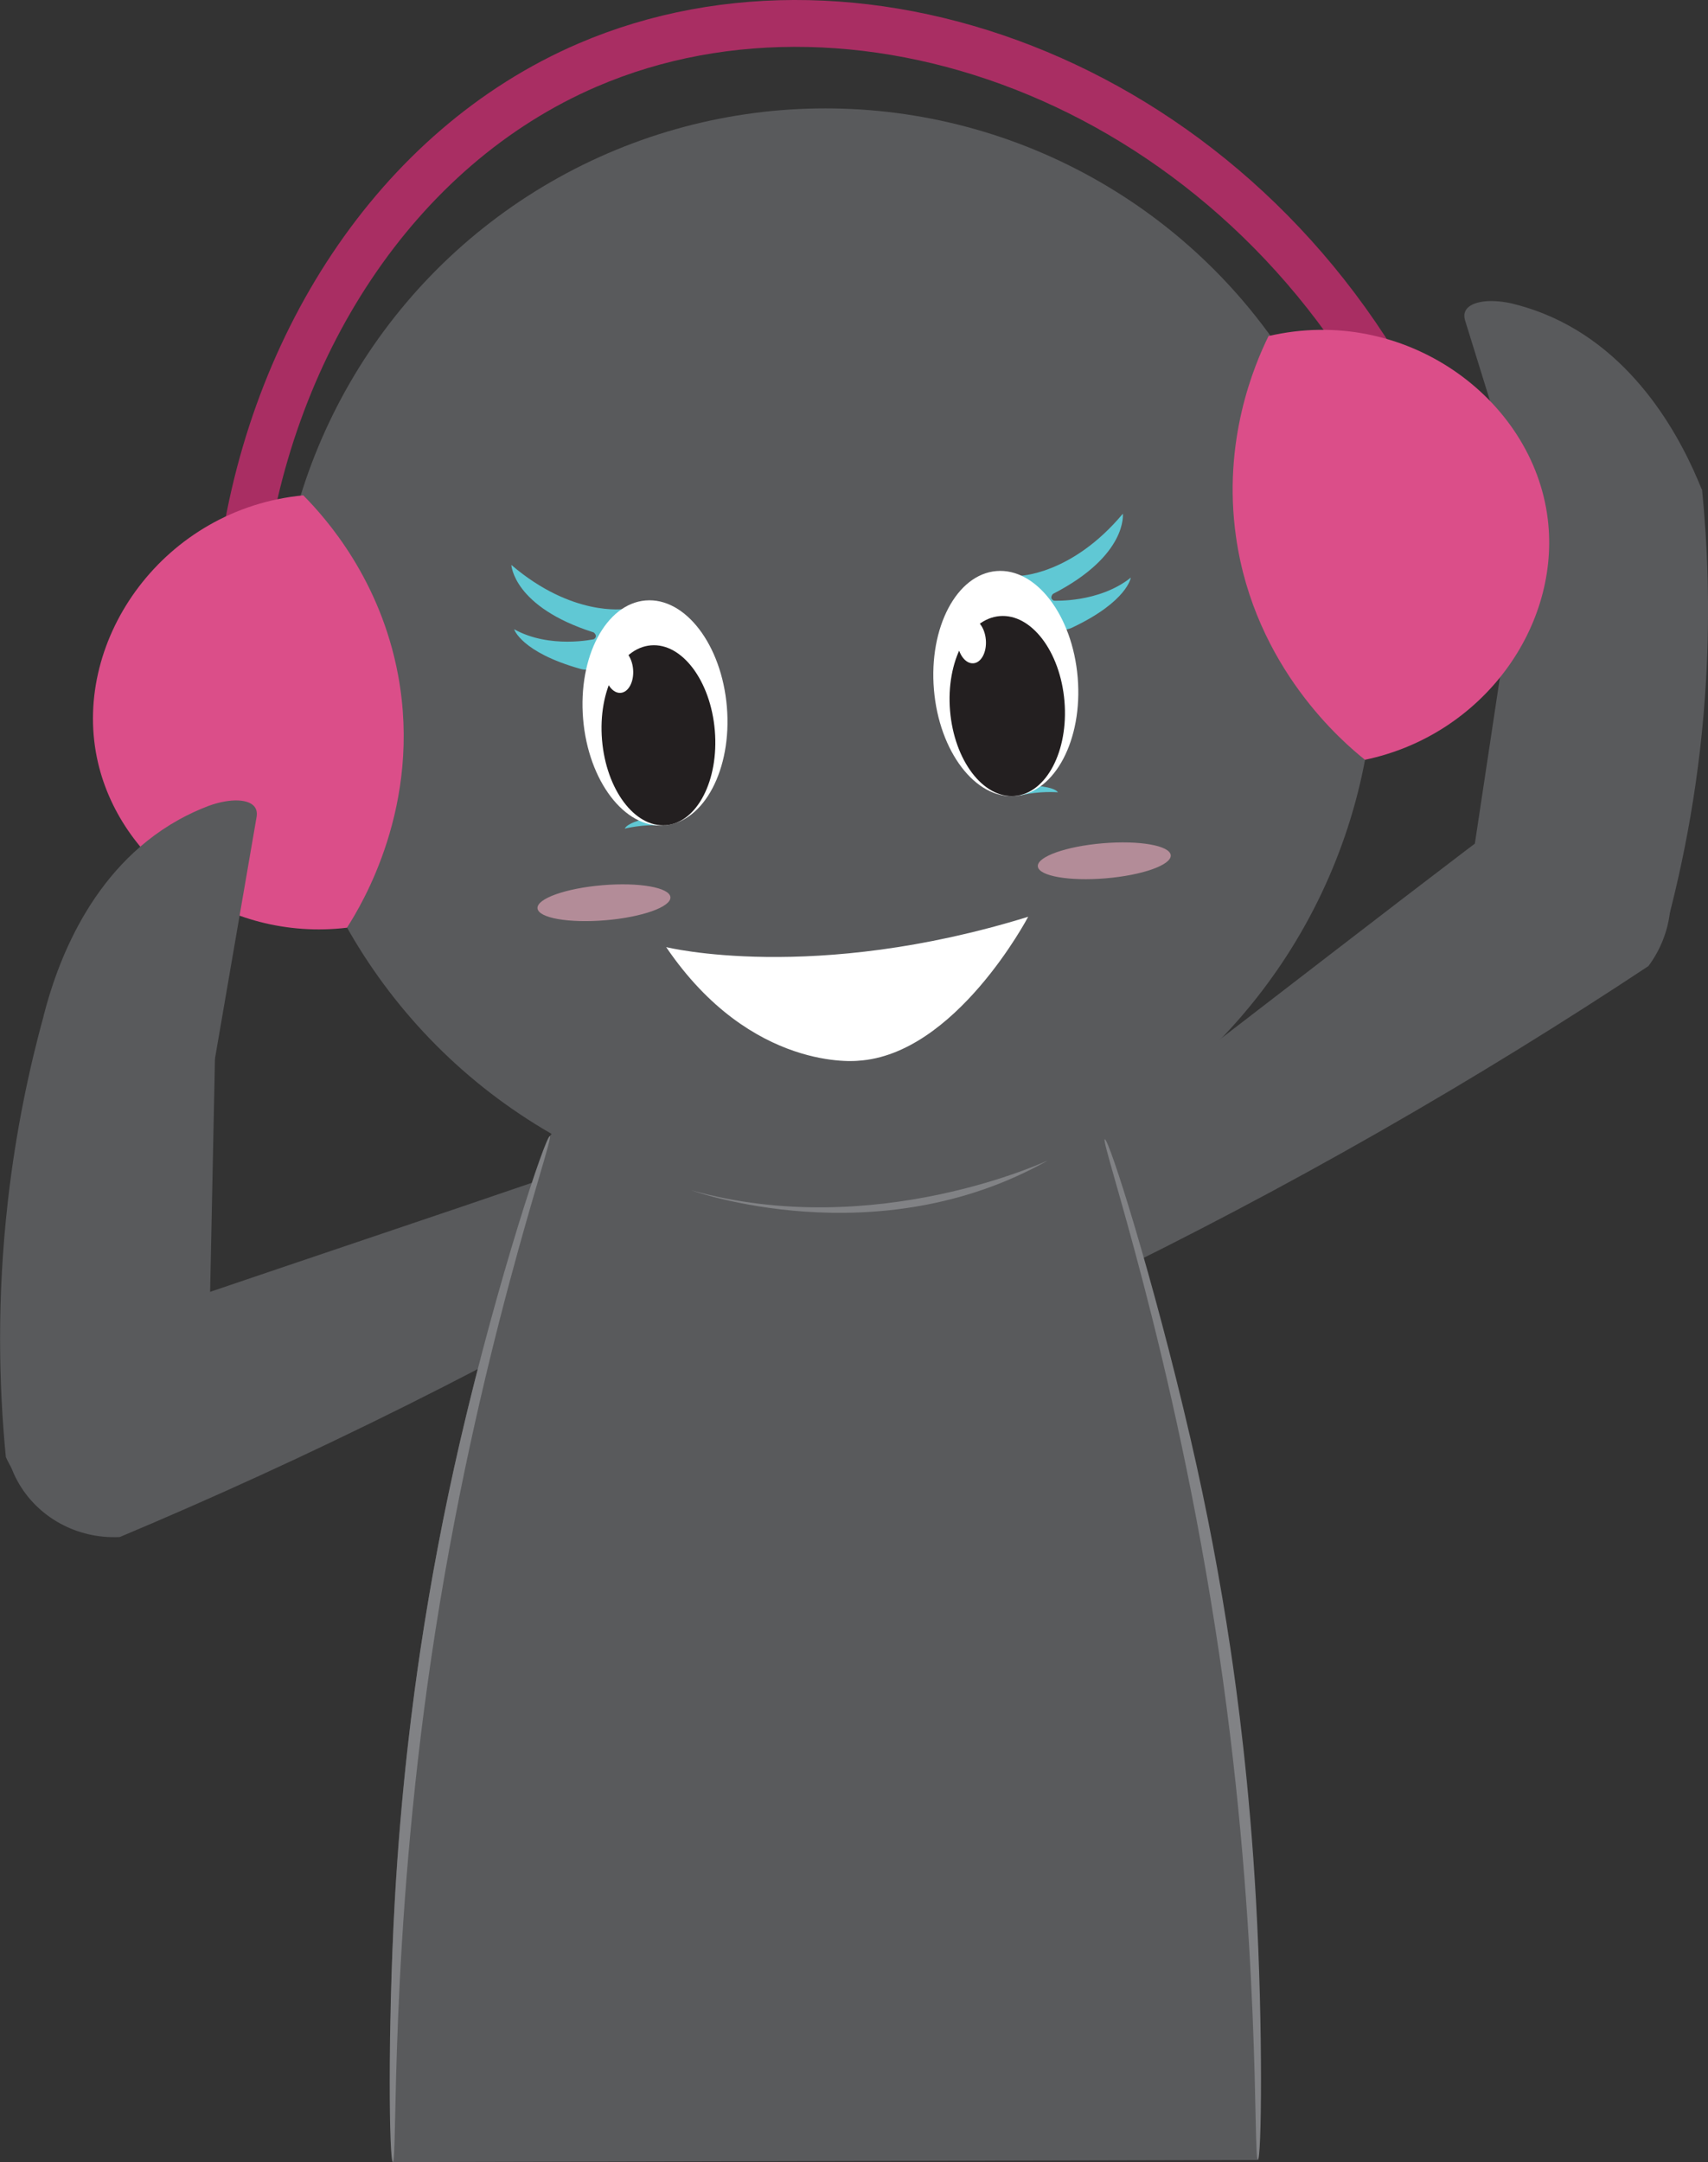 <?xml version="1.0" encoding="UTF-8"?>
<svg id="Layer_2" data-name="Layer 2" xmlns="http://www.w3.org/2000/svg" viewBox="0 0 401.11 507.65">
  <rect x="0" y="0" width="401.11" height="507.65" fill="#333333" stroke="none"/>
  <defs>
    <style>
      .cls-1 {
        fill: #fff;
      }

      .cls-2 {
        fill: #818285;
      }

      .cls-3 {
        fill: #db4e89;
      }

      .cls-4 {
        fill: #231f20;
      }

      .cls-5 {
        fill: #595a5c;
      }

      .cls-6 {
        fill: #60c8d4;
      }

      .cls-7 {
        fill: none;
        stroke: #a92e63;
        stroke-miterlimit: 10;
        stroke-width: 11px;
      }

      .cls-8 {
        fill: #f7b1c4;
        opacity: .57;
      }
    </style>
  </defs>
  <g id="icon-listening">
    <g>
      <path class="cls-5" d="M252.17,270.26c-6.14,4.57-8.75,12.33-6.59,19.17,2.72,8.6,11.54,11.12,12.15,11.29,21.15-10.3,43.32-21.9,66.22-34.99,22.67-12.95,43.73-26.02,63.17-38.89,5.97-8.02,6.91-18.68,2.4-27.31-5.04-9.63-16.01-15.05-27.13-13.26-10.37,6.8-86.55,66.34-110.22,83.99Z"/>
      <path class="cls-5" d="M390.94,218.85c-5.95,8.86-16.88,13.01-27.14,10.34-10.47-2.73-18.06-12.01-18.68-22.89,4.42-29.28,8.83-58.56,13.25-87.85,.62-.98,7.55-11.6,20.76-12.22,12.03-.57,19.59,7.61,20.58,8.7,1.28,12.89,1.89,27.84,.96,44.4-1.31,23.32-5.32,43.43-9.72,59.52Z"/>
      <path class="cls-5" d="M399.58,114.77c.98,10.83-5.72,20.67-15.42,23.45-8.24,2.35-17.41-.75-23.02-7.86-5.68-18.35-11.36-36.69-17.05-55.04-.32-1.05-.19-1.75,0-2.2,.93-2.21,5.26-3.09,10.78-1.9,2.48,.59,4.98,1.37,7.49,2.36,22.29,8.89,32.96,30.62,37.22,41.18Z"/>
      <path class="cls-5" d="M139.18,272.76c7.21-2.56,15.12-.43,19.6,5.17,5.64,7.04,2.84,15.77,2.64,16.37-20.31,11.88-42.27,23.87-65.87,35.65-23.36,11.66-45.92,21.92-67.42,30.95-9.99,.51-19.37-4.62-24.04-13.17-5.21-9.54-3.63-21.67,4.03-29.92,11.41-4.85,103.23-35.15,131.05-45.04Z"/>
      <path class="cls-5" d="M1.35,342.07c4.36,9.74,14.43,15.69,25,14.79,10.78-.92,19.83-8.77,22.29-19.39,.61-29.61,1.23-59.21,1.84-88.82-.44-1.07-5.47-12.71-18.38-15.57-11.76-2.6-20.6,4.17-21.75,5.09-3.45,12.49-6.58,27.12-8.47,43.59-2.66,23.21-2.13,43.71-.51,60.31Z"/>
      <g>
        <path class="cls-5" d="M129.13,266.77c2.54-3.32,25.47-32.24,65.21-32.14,39.5,.09,62.24,28.77,64.82,32.14,11.76,33.9,23.38,76.26,30.26,125.76,6.02,43.27,7.04,82.08,5.88,114.64-67.68,.16-135.36,.33-203.04,.49-1.38-33.43-.42-74.34,6.49-120.39,7.15-47.66,18.79-88.25,30.38-120.5Z"/>
        <g>
          <path class="cls-2" d="M129.13,266.77c-.93-.26-12.2,33.41-20.99,71.28-4,17.25-7.06,33.71-9.39,49.22-1.63,10.86-4.52,32.09-6.05,59.46-1.69,30.3-1.31,60.91-.44,60.93,1.14,.03-.85-51.59,9.06-118.64,10.57-71.47,28.95-121.93,27.8-122.25Z"/>
          <path class="cls-2" d="M259.45,267.51c.93-.26,11.29,32.15,20.07,70.02,4,17.25,7.06,33.71,9.39,49.22,1.63,10.86,4.52,32.09,6.05,59.46,1.69,30.3,1.31,60.91,.44,60.93-1.14,.03,.85-51.59-9.06-118.64-10.57-71.47-28.03-120.66-26.89-120.99Z"/>
        </g>
      </g>
      <g>
        <g>
          <circle class="cls-5" cx="193.84" cy="154.43" r="128.98"/>
          <path class="cls-2" d="M162.29,279.47s43.55,15.76,83.86-7.03c0,0-40.62,19.15-83.86,7.03Z"/>
        </g>
        <path class="cls-1" d="M156.46,222.39s34.37,8.52,85-7.13c0,0-17.05,32.44-39.97,33.81,0,0-25.02,2.8-45.04-26.68Z"/>
        <g>
          <path class="cls-6" d="M146.72,194.57s4.17-1.1,8.85-.74l-2.78-1.92s-5.43,1.09-6.07,2.67Z"/>
          <path class="cls-6" d="M120.74,147.76s1.68,5.37,15.48,9.27c0,0,8.53,3.11,10.46-14.05,0,0-12.24,1.95-26.59-10.33,0,0,.44,9.84,19.32,15.84,0,0,1.14,.82,.06,1.6,0,0-10.37,2.32-18.73-2.34Z"/>
          <ellipse class="cls-1" cx="153.83" cy="167.39" rx="16.94" ry="26.5" transform="translate(-13.45 13.44) rotate(-4.79)"/>
          <path class="cls-6" d="M265.56,135.62s-.76,5.58-13.72,11.72c0,0-7.89,4.49-12.65-12.11,0,0,12.39-.12,24.5-14.61,0,0,1.2,9.78-16.41,18.83,0,0-.99,1,.21,1.59,0,0,10.61,.56,18.08-5.42Z"/>
          <path class="cls-6" d="M248.44,186.04s-4.29-.39-8.85,.74l2.42-2.36s5.53,.17,6.43,1.62Z"/>
          <ellipse class="cls-1" cx="236.21" cy="160.48" rx="16.94" ry="26.5" transform="translate(-12.58 20.3) rotate(-4.79)"/>
          <ellipse class="cls-4" cx="154.63" cy="172.64" rx="13.29" ry="21.19" transform="translate(-13.88 13.52) rotate(-4.79)"/>
          <ellipse class="cls-1" cx="145.33" cy="157.44" rx="3.36" ry="5.26" transform="translate(-12.64 12.69) rotate(-4.79)"/>
          <ellipse class="cls-4" cx="236.55" cy="165.77" rx="13.48" ry="21.19" transform="translate(-13.02 20.34) rotate(-4.79)"/>
          <ellipse class="cls-1" cx="228.18" cy="150.49" rx="3.36" ry="5.26" transform="translate(-11.78 19.59) rotate(-4.79)"/>
          <ellipse class="cls-8" cx="141.84" cy="211.96" rx="15.66" ry="4.13" transform="translate(-17.21 12.59) rotate(-4.79)"/>
          <ellipse class="cls-8" cx="259.34" cy="202.11" rx="15.66" ry="4.13" transform="translate(-15.98 22.37) rotate(-4.79)"/>
        </g>
      </g>
      <g>
        <path class="cls-7" d="M56.37,135.87c6.13-54,36.62-101.26,81.67-120.61,64.7-27.8,152.72,4.82,192.93,84.61"/>
        <path class="cls-3" d="M71.23,116.31c5.38,5.44,18.11,19.78,22.27,42.27,5.64,30.51-8.56,53.87-12.02,59.25-28.31,3.37-53.69-15.28-58.73-39.97-5.72-28.03,15.92-58.45,48.48-61.55Z"/>
        <path class="cls-3" d="M297.9,78.92c-3.37,6.87-10.86,24.52-7.63,47.16,4.37,30.71,25.28,48.33,30.28,52.32,27.9-5.83,46.02-31.6,42.92-56.6-3.52-28.39-33.72-50.33-65.57-42.89Z"/>
      </g>
      <path class="cls-5" d="M10.33,238.17c.43,10.86,8.34,19.76,18.33,21.25,8.48,1.27,17.17-2.99,21.81-10.77,3.26-18.93,6.52-37.86,9.78-56.78,.18-1.09-.04-1.76-.29-2.18-1.21-2.07-5.62-2.39-10.94-.48-2.38,.91-4.77,2-7.12,3.31-20.95,11.7-28.72,34.63-31.57,45.66Z"/>
    </g>
  </g>
</svg>